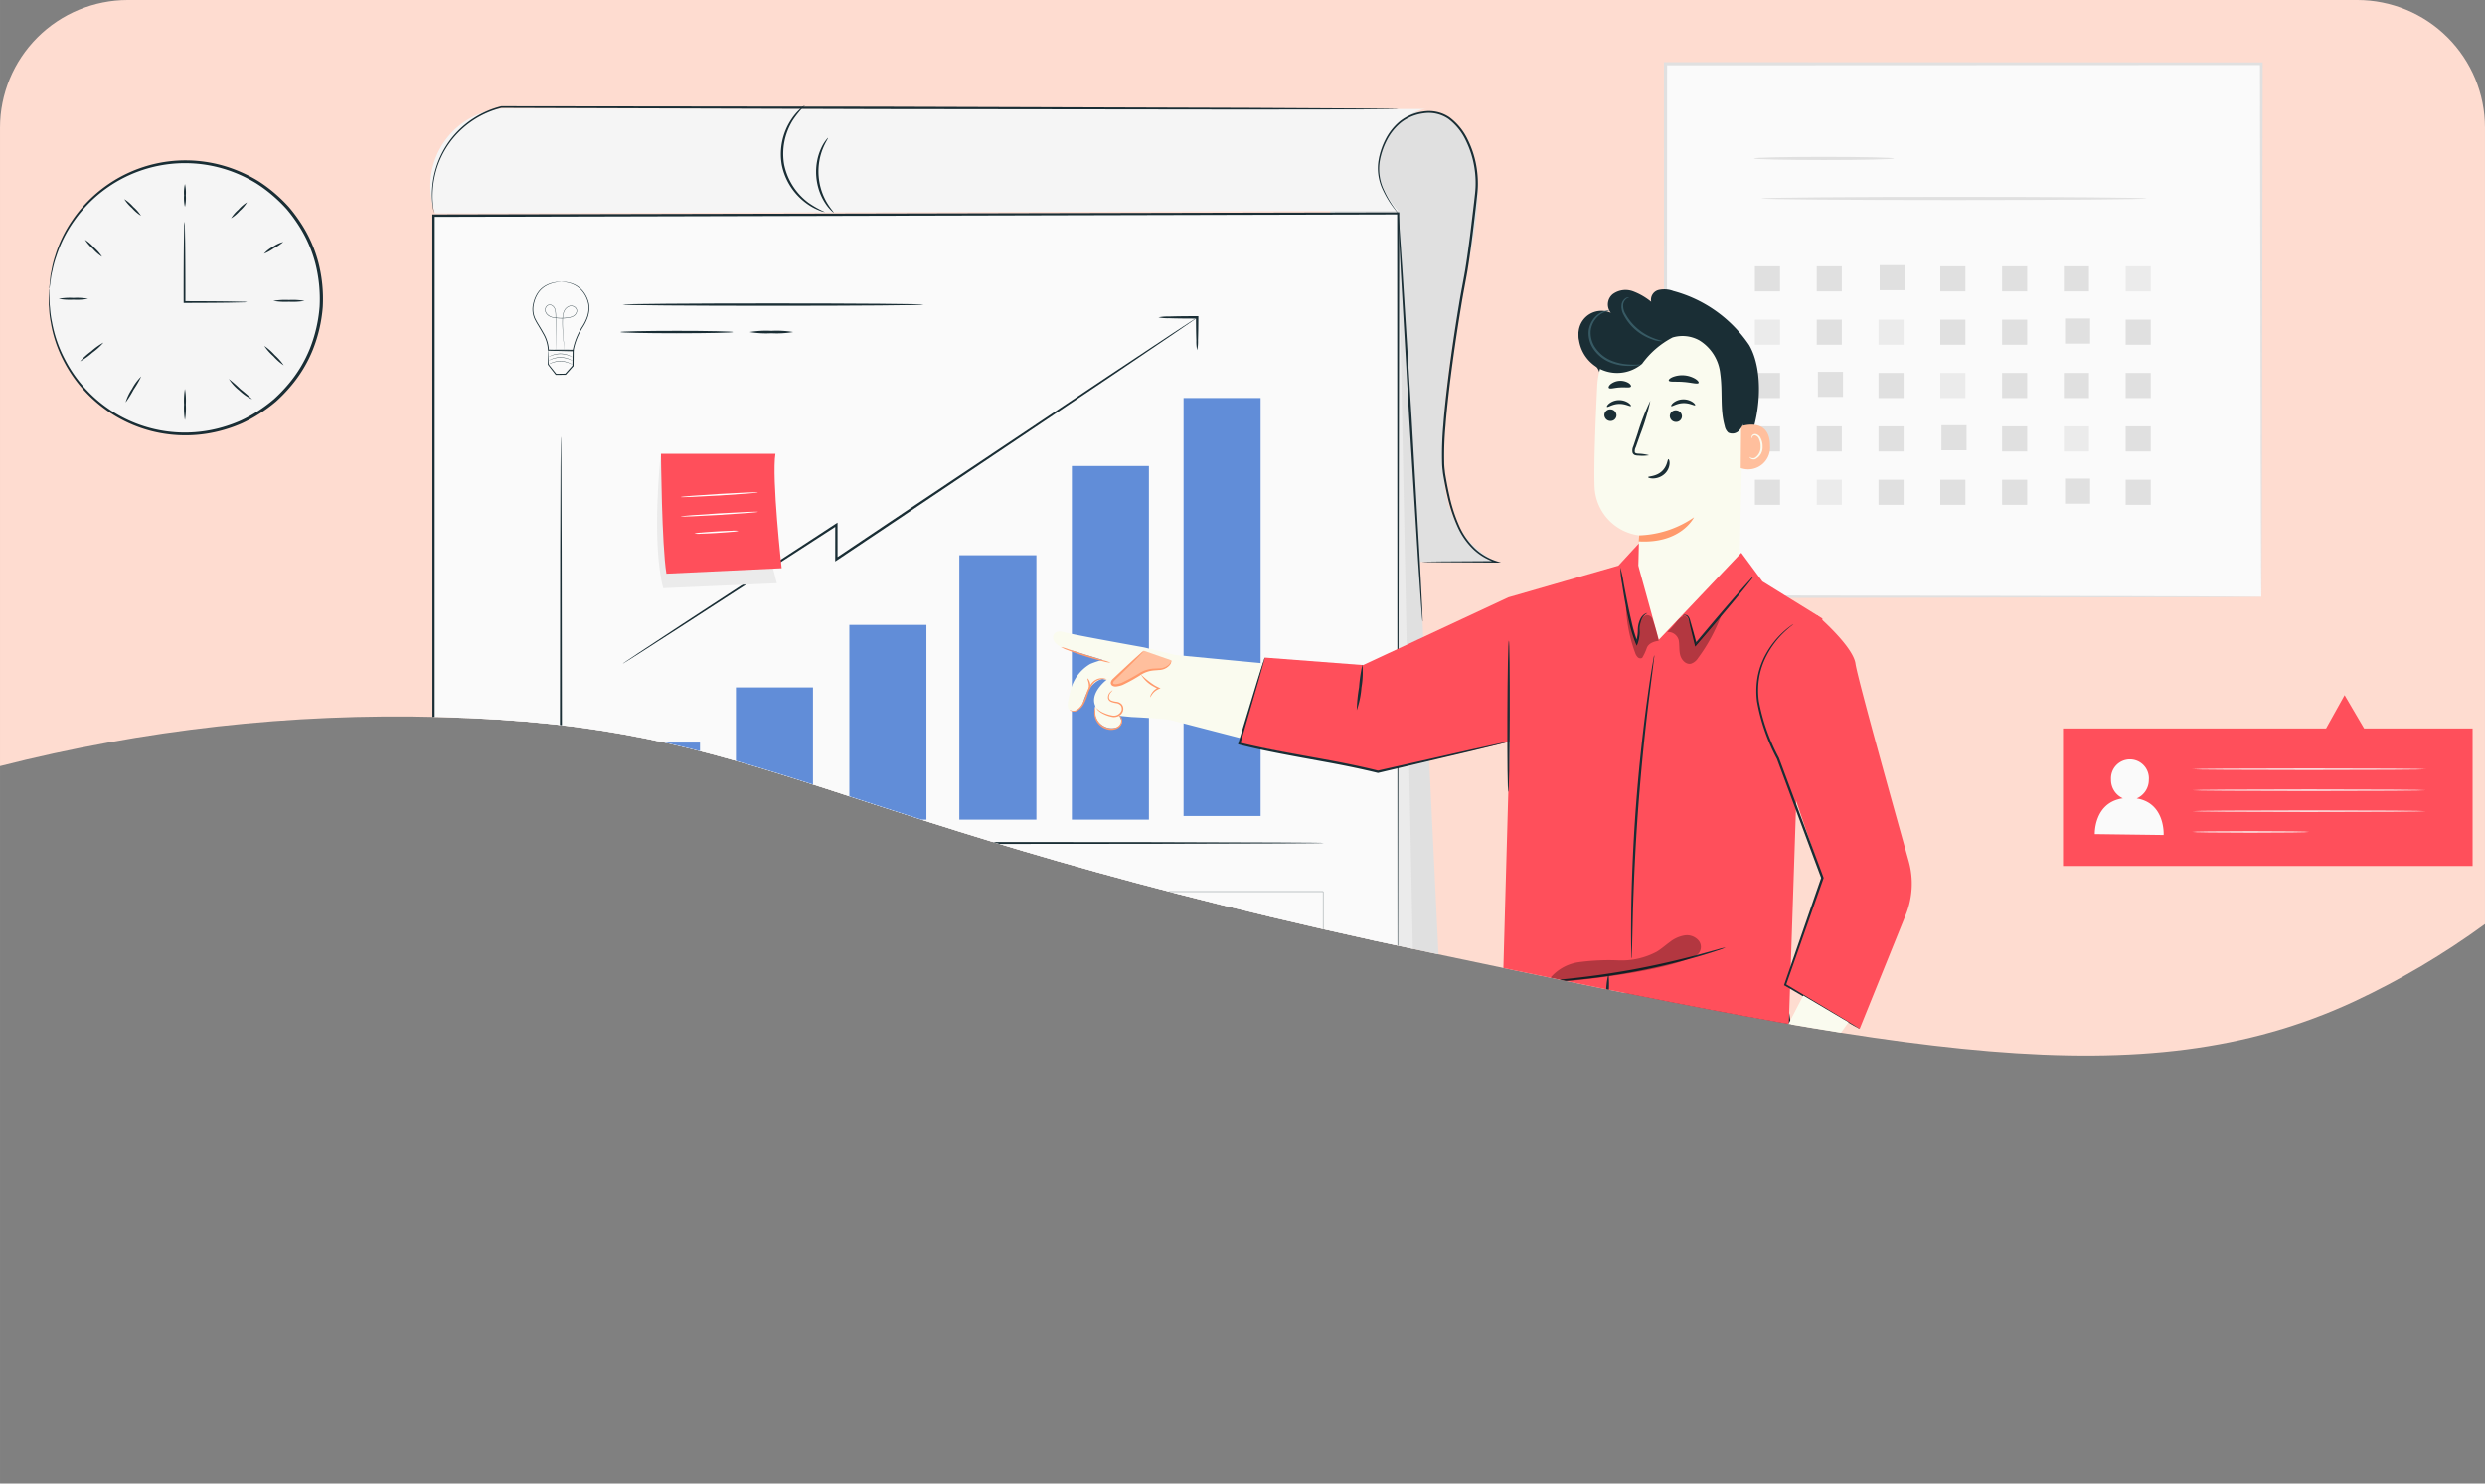 <svg xmlns="http://www.w3.org/2000/svg" xmlns:xlink="http://www.w3.org/1999/xlink" width="67.67mm" height="40.4mm" viewBox="0 0 191.82 114.52">
  <rect x="0" y="0" width="191.82" height="114.52" fill="#808080" stroke="none"/>
  <defs>
    <style>
      .cls-1 {
        fill: none;
      }

      .cls-2 {
        clip-path: url(#clip-path);
      }

      .cls-3 {
        fill: #fedcd0;
      }

      .cls-4 {
        fill: #f5f5f5;
      }

      .cls-5 {
        fill: #1a2e35;
      }

      .cls-6 {
        fill: #fafafa;
      }

      .cls-7 {
        fill: #e0e0e0;
      }

      .cls-8 {
        fill: #ebebeb;
      }

      .cls-9 {
        fill: #618dd8;
      }

      .cls-10 {
        fill: #ff4f5b;
      }

      .cls-11 {
        fill: #fff;
      }

      .cls-12 {
        fill: #fafbef;
      }

      .cls-13 {
        fill: #ff9a6c;
      }

      .cls-14 {
        fill: #ffbf9d;
      }

      .cls-15 {
        fill: #375a64;
      }

      .cls-16 {
        opacity: 0.3;
      }

      .cls-17 {
        clip-path: url(#clip-path-2);
      }
    </style>
    <clipPath id="clip-path">
      <path class="cls-1" d="M191.82,9.86V71.33a60.496,60.496,0,0,1-10.15,6c-16.32,7.56-34.85,3.88-71.25-3.79C62.13,63.36,59.58,55.96,33.88,55.35A124.037,124.037,0,0,0-0,59.14V9.86A9.867,9.867,0,0,1,9.86,0h172.1A9.861,9.861,0,0,1,191.82,9.86Z"/>
    </clipPath>
    <clipPath id="clip-path-2">
      <path class="cls-1" d="M124.24,198.188c-43.51,34.26-102.15,7.29-111.41,3.03-3.85-1.77-8.29-3.81-12.83-6.2V140.218a9.861,9.861,0,0,1,9.86-9.86H158.87C160.35,155.598,143.37,183.118,124.24,198.188Z"/>
    </clipPath>
  </defs>
  <title>cards</title>
  <g id="Layer_1" data-name="Layer 1">
    <g class="cls-2">
      <ellipse class="cls-3" cx="82.699" cy="23.337" rx="170.967" ry="71.425"/>
      <g>
        <circle class="cls-4" cx="14.301" cy="22.989" r="10.515" transform="translate(-5.965 5.037) rotate(-16.58)"/>
        <path class="cls-5" d="M3.808,22.3a.883.883,0,0,1,.01.171c.001.125.003.29.005.5l0.0.368c.006.135.026.282.04.442a7.685,7.685,0,0,0,.152,1.094A10.044,10.044,0,0,0,5.001,27.725a10.418,10.418,0,0,0,12.195,5.245,10.86,10.86,0,0,0,1.392-.507,10.841,10.841,0,0,0,1.325-.735,11.726,11.726,0,0,0,1.242-.924A11.787,11.787,0,0,0,22.251,29.668a10.068,10.068,0,0,0,1.67-2.76,11.114,11.114,0,0,0,.75-3.237,11.118,11.118,0,0,0-.319-3.308,10.07,10.07,0,0,0-1.294-2.956,11.776,11.776,0,0,0-.937-1.27,11.712,11.712,0,0,0-1.111-1.078A10.841,10.841,0,0,0,19.791,14.158a10.835,10.835,0,0,0-1.314-.685A10.446,10.446,0,0,0,5.7,17.079,10.045,10.045,0,0,0,4.35,19.775a7.681,7.681,0,0,0-.294,1.065c-.035.156-.074.3-.098.433l-.048.364-.07.495a.883.883,0,0,1-.032.168.868.868,0,0,1,.007-.17c.011-.125.027-.29.046-.499l.037-.368c.02-.134.055-.279.087-.438a7.442,7.442,0,0,1,.274-1.079,9.953,9.953,0,0,1,1.327-2.745,10.59,10.59,0,0,1,7.443-4.547,10.635,10.635,0,0,1,5.54.811,11.054,11.054,0,0,1,1.345.696,11.041,11.041,0,0,1,1.248.919,11.909,11.909,0,0,1,1.138,1.101,11.977,11.977,0,0,1,.961,1.297,10.29,10.29,0,0,1,1.328,3.024,11.337,11.337,0,0,1,.328,3.386,11.328,11.328,0,0,1-.769,3.313,10.289,10.289,0,0,1-1.712,2.823,11.994,11.994,0,0,1-1.122,1.16,11.92,11.92,0,0,1-1.272.942,11.049,11.049,0,0,1-1.357.748,11.051,11.051,0,0,1-1.425.514,10.634,10.634,0,0,1-5.597.08A10.59,10.59,0,0,1,4.878,27.787a9.952,9.952,0,0,1-.957-2.895,7.442,7.442,0,0,1-.131-1.106c-.01-.161-.026-.309-.029-.445l.012-.37.02-.501A.868.868,0,0,1,3.808,22.3Z"/>
      </g>
      <path class="cls-5" d="M19.075,23.313a2.104,2.104,0,0,1-.372.025l-1.022.021c-.867.012-2.076.02-3.439.022l-.067 0,0-.068-.001-.682c0-1.523.008-2.902.02-3.9.009-.481.016-.879.022-1.182a2.65,2.65,0,0,1,.027-.433,2.659,2.659,0,0,1,.027.433c.006.302.013.701.022,1.182.012.998.02,2.377.02,3.9l-.001.682-.067-.067c1.364.002,2.572.01,3.439.022l1.022.021A2.1,2.1,0,0,1,19.075,23.313Z"/>
      <path class="cls-5" d="M14.275,14.201a2.925,2.925,0,0,1,.068.883,2.925,2.925,0,0,1-.068.883,2.925,2.925,0,0,1-.068-.883A2.926,2.926,0,0,1,14.275,14.201Z"/>
      <path class="cls-5" d="M19.066,15.62a2.842,2.842,0,0,1-.567.664,2.842,2.842,0,0,1-.664.568,2.846,2.846,0,0,1,.568-.664A2.848,2.848,0,0,1,19.066,15.62Z"/>
      <path class="cls-5" d="M21.867,18.68a3.665,3.665,0,0,1-.725.484,3.665,3.665,0,0,1-.763.421,2.333,2.333,0,0,1,.692-.537A2.333,2.333,0,0,1,21.867,18.68Z"/>
      <path class="cls-5" d="M23.509,23.221a5.39,5.39,0,0,1-1.204.068,5.39,5.39,0,0,1-1.205-.068,5.396,5.396,0,0,1,1.205-.068A5.396,5.396,0,0,1,23.509,23.221Z"/>
      <path class="cls-5" d="M6.807,23.061a4.814,4.814,0,0,1-1.138.068,4.813,4.813,0,0,1-1.138-.068,4.814,4.814,0,0,1,1.138-.068A4.815,4.815,0,0,1,6.807,23.061Z"/>
      <path class="cls-5" d="M7.988,26.442a4.973,4.973,0,0,1-.86.78,4.97,4.97,0,0,1-.945.674,5.018,5.018,0,0,1,.86-.78A5.013,5.013,0,0,1,7.988,26.442Z"/>
      <path class="cls-5" d="M10.902,29.057a7.729,7.729,0,0,1-.585,1.014,7.739,7.739,0,0,1-.621.993,3.817,3.817,0,0,1,.504-1.063A3.818,3.818,0,0,1,10.902,29.057Z"/>
      <path class="cls-5" d="M14.275,32.429a5.39,5.39,0,0,1-.068-1.204,5.39,5.39,0,0,1,.068-1.205,5.389,5.389,0,0,1,.068,1.205A5.389,5.389,0,0,1,14.275,32.429Z"/>
      <path class="cls-5" d="M19.467,30.824a3.53,3.53,0,0,1-.993-.68,3.531,3.531,0,0,1-.81-.891,11.069,11.069,0,0,1,.899.788A11.076,11.076,0,0,1,19.467,30.824Z"/>
      <path class="cls-5" d="M21.903,28.2a4.19,4.19,0,0,1-.798-.701,4.182,4.182,0,0,1-.701-.798,4.193,4.193,0,0,1,.798.701A4.185,4.185,0,0,1,21.903,28.2Z"/>
      <path class="cls-5" d="M7.877,19.822a3.216,3.216,0,0,1-.704-.608,3.217,3.217,0,0,1-.608-.704,3.224,3.224,0,0,1,.704.608A3.223,3.223,0,0,1,7.877,19.822Z"/>
      <path class="cls-5" d="M10.885,16.654a3.089,3.089,0,0,1-.692-.593,3.087,3.087,0,0,1-.596-.689,3.094,3.094,0,0,1,.692.593A3.096,3.096,0,0,1,10.885,16.654Z"/>
      <g>
        <g>
          <rect class="cls-6" x="128.565" y="4.918" width="45.991" height="41.146"/>
          <path class="cls-7" d="M174.556,46.065s-.008-.264-.012-.764c-.003-.505-.007-1.243-.012-2.205-.006-1.932-.015-4.756-.027-8.352-.013-7.189-.031-17.462-.054-29.826l.104.104c-13.245.005-29.052.012-45.987.019h-.004l.123-.123c-.005,14.97-.01,29.056-.015,41.146l-.108-.108c13.72.023,25.203.041,33.264.055,4.033.012,7.208.022,9.382.028,1.083.006,1.915.01,2.484.013.278.003.491.005.64.006.144.002.221.006.221.006s-.068.004-.209.006l-.629.006c-.564.003-1.389.007-2.463.013-2.168.007-5.335.016-9.358.029-8.078.013-19.585.032-33.334.055l-.108 0v-.108c-.004-12.09-.009-26.177-.015-41.146v-.123h.127c16.935.007,32.742.013,45.987.019H174.66l-0.0.104c-.022,12.391-.041,22.687-.054,29.892-.012,3.587-.021,6.402-.027,8.329-.005.953-.009,1.684-.012,2.185C174.563,45.816,174.556,46.065,174.556,46.065Z"/>
        </g>
        <path class="cls-7" d="M146.199,12.229c0,.068-2.421.123-5.406.123-2.987,0-5.407-.055-5.407-.123s2.42-.123,5.407-.123C143.778,12.106,146.199,12.162,146.199,12.229Z"/>
        <path class="cls-7" d="M165.686,15.319c0,.068-6.65.123-14.852.123-8.205,0-14.854-.055-14.854-.123s6.649-.123,14.854-.123C159.036,15.196,165.686,15.251,165.686,15.319Z"/>
        <rect class="cls-7" x="135.465" y="20.552" width="1.938" height="1.938"/>
        <rect class="cls-7" x="140.235" y="20.552" width="1.938" height="1.938"/>
        <rect class="cls-7" x="145.092" y="20.464" width="1.938" height="1.938"/>
        <rect class="cls-7" x="149.774" y="20.552" width="1.938" height="1.938"/>
        <rect class="cls-7" x="154.543" y="20.552" width="1.938" height="1.938"/>
        <rect class="cls-7" x="159.313" y="20.552" width="1.938" height="1.938"/>
        <rect class="cls-8" x="164.082" y="20.552" width="1.938" height="1.938"/>
        <rect class="cls-8" x="135.465" y="24.671" width="1.938" height="1.938"/>
        <rect class="cls-7" x="140.235" y="24.671" width="1.938" height="1.938"/>
        <rect class="cls-8" x="145.004" y="24.671" width="1.938" height="1.938"/>
        <rect class="cls-7" x="149.774" y="24.671" width="1.938" height="1.938"/>
        <rect class="cls-7" x="154.543" y="24.671" width="1.938" height="1.938"/>
        <rect class="cls-7" x="159.401" y="24.583" width="1.938" height="1.938"/>
        <rect class="cls-7" x="164.082" y="24.671" width="1.938" height="1.938"/>
        <rect class="cls-7" x="135.465" y="28.79" width="1.938" height="1.938"/>
        <rect class="cls-7" x="140.323" y="28.702" width="1.938" height="1.938"/>
        <rect class="cls-7" x="145.004" y="28.79" width="1.938" height="1.938"/>
        <rect class="cls-8" x="149.774" y="28.79" width="1.938" height="1.938"/>
        <rect class="cls-7" x="154.543" y="28.79" width="1.938" height="1.938"/>
        <rect class="cls-7" x="159.313" y="28.79" width="1.938" height="1.938"/>
        <rect class="cls-7" x="164.082" y="28.79" width="1.938" height="1.938"/>
        <rect class="cls-7" x="135.465" y="32.91" width="1.938" height="1.938"/>
        <rect class="cls-7" x="140.235" y="32.91" width="1.938" height="1.938"/>
        <rect class="cls-7" x="145.004" y="32.91" width="1.938" height="1.938"/>
        <rect class="cls-7" x="149.862" y="32.822" width="1.938" height="1.938"/>
        <rect class="cls-7" x="154.543" y="32.91" width="1.938" height="1.938"/>
        <rect class="cls-8" x="159.313" y="32.91" width="1.938" height="1.938"/>
        <rect class="cls-7" x="164.082" y="32.91" width="1.938" height="1.938"/>
        <rect class="cls-7" x="135.465" y="37.029" width="1.938" height="1.938"/>
        <rect class="cls-8" x="140.235" y="37.029" width="1.938" height="1.938"/>
        <rect class="cls-7" x="145.004" y="37.029" width="1.938" height="1.938"/>
        <rect class="cls-7" x="149.774" y="37.029" width="1.938" height="1.938"/>
        <rect class="cls-7" x="154.543" y="37.029" width="1.938" height="1.938"/>
        <rect class="cls-7" x="159.401" y="36.941" width="1.938" height="1.938"/>
        <rect class="cls-7" x="164.082" y="37.029" width="1.938" height="1.938"/>
      </g>
      <g>
        <g>
          <path class="cls-7" d="M110.388,8.641s5.446.076,3.115,10.857-2.03,12.819-2.03,17.085a7.437,7.437,0,0,0,4.027,6.787h-7.384L102.685,18.205v-9.564Z"/>
          <polygon class="cls-7" points="111.989 93.517 37.422 93.517 38.086 20.565 108.32 16.894 111.989 93.517"/>
          <polygon class="cls-8" points="109.429 91.634 34.862 91.634 35.527 18.681 107.929 17.268 109.429 91.634"/>
          <g>
            <polygon class="cls-6" points="107.883 89.6 33.467 89.6 33.467 16.647 107.929 16.473 107.883 89.6"/>
            <path class="cls-5" d="M107.883,89.6c-0-.681-.014-29.264-.035-73.127l.08.08-74.345.186-.117 0.0.092-.093c-.004,26.687-.009,51.712-.012,72.953l-.08-.08c44.589.048,73.728.08,74.416.08-.688.001-29.827.032-74.416.08l-.08 0v-.081c-.004-21.241-.008-46.266-.012-72.953v-.093l.093-0.0.117-0c27.246-.059,52.767-.114,74.345-.161l.08-0-0.0.08C107.934,60.335,107.885,88.919,107.883,89.6Z"/>
          </g>
          <path class="cls-4" d="M107.929,16.276c-3.844-4.476.617-7.79,2.12-7.859L39.191,8.377a5.968,5.968,0,0,0-5.885,6.987,8.209,8.209,0,0,0,.287,1.109"/>
          <path class="cls-5" d="M109.808,43.369a.452.452,0,0,1,.097-.008l.286-.008,1.113-.015c.983-.006,2.404-.015,4.197-.026l-.017.11a4.497,4.497,0,0,1-1.712-.98,5.58,5.58,0,0,1-1.278-1.821,12.188,12.188,0,0,1-.764-2.33c-.097-.415-.182-.841-.261-1.276-.038-.218-.083-.435-.103-.664a5.406,5.406,0,0,1-.051-.685,25.294,25.294,0,0,1,.095-2.835c.071-.97.179-1.963.297-2.977.243-2.028.548-4.138.907-6.302.147-.925.335-1.837.487-2.732.146-.899.266-1.789.379-2.665q.158-1.315.31-2.581c.045-.423.104-.839.113-1.248a7.522,7.522,0,0,0-.068-1.215,7.288,7.288,0,0,0-.672-2.236A4.459,4.459,0,0,0,111.805,9.18a2.675,2.675,0,0,0-1.937-.433,3.556,3.556,0,0,0-1.725.716,4.252,4.252,0,0,0-1.077,1.333,5.737,5.737,0,0,0-.523,1.451,3.79,3.79,0,0,0,.283,2.413,8.022,8.022,0,0,0,.784,1.363l.239.334a.786.786,0,0,1,.078.117.787.787,0,0,1-.093-.105c-.06-.071-.145-.179-.255-.324a7.475,7.475,0,0,1-.82-1.355,3.846,3.846,0,0,1-.319-2.463,5.808,5.808,0,0,1,.52-1.484,4.36,4.36,0,0,1,1.099-1.38,3.685,3.685,0,0,1,1.787-.756,2.821,2.821,0,0,1,2.044.448,4.604,4.604,0,0,1,1.419,1.751,7.435,7.435,0,0,1,.695,2.285,7.683,7.683,0,0,1,.073,1.243c-.009.423-.067.841-.111,1.263q-.141,1.268-.306,2.584c-.112.877-.231,1.769-.377,2.672-.154.905-.339,1.806-.487,2.732-.359,2.161-.665,4.269-.911,6.293-.119,1.012-.229,2.003-.302,2.969a25.359,25.359,0,0,0-.103,2.815,5.271,5.271,0,0,0,.048.67c.017.22.061.439.099.656.077.434.161.858.255,1.27a12.12,12.12,0,0,0,.742,2.305,5.465,5.465,0,0,0,1.236,1.786,4.393,4.393,0,0,0,1.658.967l.348.113-.365-.002c-1.793-.011-3.213-.02-4.197-.026l-1.113-.015-.286-.008A.458.458,0,0,1,109.808,43.369Z"/>
          <path class="cls-5" d="M63.912,10.647c.029.02-.183.304-.394.821a4.662,4.662,0,0,0-.267.939,4.825,4.825,0,0,0,.181,2.361,4.664,4.664,0,0,0,.408.887c.287.479.54.727.515.751-.009.009-.077-.047-.193-.157a3.034,3.034,0,0,1-.432-.524,4.167,4.167,0,0,1-.458-.901,4.576,4.576,0,0,1-.188-2.448,4.165,4.165,0,0,1,.315-.96,3.032,3.032,0,0,1,.347-.584C63.844,10.705,63.902,10.64,63.912,10.647Z"/>
          <path class="cls-5" d="M62.143,8.125a7.605,7.605,0,0,0-.941,1.15,4.903,4.903,0,0,0-.673,3.416,4.903,4.903,0,0,0,1.859,2.945,7.611,7.611,0,0,0,1.292.733A1.397,1.397,0,0,1,63.289,16.261a4.26,4.26,0,0,1-.978-.52,4.849,4.849,0,0,1-1.964-3.017,4.849,4.849,0,0,1,.745-3.521,4.258,4.258,0,0,1,.725-.838A1.396,1.396,0,0,1,62.143,8.125Z"/>
          <path class="cls-5" d="M102.193,65.072s-.079.006-.233.01l-.684.009c-.608.004-1.493.01-2.63.017l-9.673.029-31.913.027c-4.832-.002-9.487-.003-13.763-.004l-.088,0,0-.088c.013-9.118.025-16.959.033-22.528.011-2.777.02-4.987.026-6.509.006-.753.011-1.336.014-1.737l.007-.448c.003-.101.008-.152.008-.152s.005.051.008.152l.008.448.014,1.737c.006,1.523.015,3.732.026,6.509.008,5.569.02,13.411.033,22.528l-.088-.088,13.763-.004c12.459.011,23.74.02,31.913.027l9.673.029c1.137.008,2.022.013,2.63.017l.684.009C102.114,65.066,102.193,65.072,102.193,65.072Z"/>
          <rect class="cls-9" x="48.084" y="57.321" width="5.949" height="5.949"/>
          <rect class="cls-9" x="56.806" y="53.068" width="5.949" height="10.202"/>
          <rect class="cls-9" x="65.563" y="48.237" width="5.949" height="15.034"/>
          <rect class="cls-9" x="74.052" y="42.859" width="5.949" height="20.412"/>
          <rect class="cls-9" x="82.738" y="35.972" width="5.949" height="27.298"/>
          <rect class="cls-9" x="91.36" y="30.721" width="5.949" height="32.267"/>
          <path class="cls-5" d="M48.084,51.221a.449.449,0,0,1,.076-.059l.232-.16.906-.607c.803-.529,1.96-1.292,3.409-2.248,2.928-1.913,7.038-4.6,11.806-7.716L64.65,40.344l0.0.164c.001.842.001,1.744.002,2.663l-.141-.075c1.503-1.008,3.059-2.051,4.652-3.12l16.417-10.969c2.099-1.392,3.801-2.52,4.987-3.306.585-.383,1.041-.682,1.361-.891l.357-.228a.836.836,0,0,1,.125-.072.828.828,0,0,1-.114.088l-.346.243-1.342.92-4.954,3.355L69.267,40.129c-1.594,1.068-3.151,2.11-4.654,3.117l-.142.095 0-.17c.001-.918.002-1.82.002-2.663l.137.074c-4.782,3.094-8.905,5.761-11.842,7.66-1.462.937-2.628,1.685-3.437,2.204l-.922.582-.24.147A.453.453,0,0,1,48.084,51.221Z"/>
          <path class="cls-5" d="M92.41,27.027a3.062,3.062,0,0,1-.063-.734c-.017-.455-.027-1.088-.029-1.798l.092.092-.227 0c-.762,0-1.452-.01-1.951-.027a3.528,3.528,0,0,1-.808-.066,3.527,3.527,0,0,1,.808-.066c.499-.017,1.189-.027,1.951-.027l.227 0.0.093 0-0.0.092c-.002.71-.013,1.343-.029,1.798A3.061,3.061,0,0,1,92.41,27.027Z"/>
          <g>
            <path class="cls-5" d="M60.972,69.87c0,.051-1.839.093-4.107.093-2.269,0-4.107-.042-4.107-.093s1.838-.093,4.107-.093C59.134,69.778,60.972,69.819,60.972,69.87Z"/>
            <path class="cls-5" d="M56.755,72.682a5.034,5.034,0,0,1,0-1.924,5.038,5.038,0,0,1,0,1.924Z"/>
            <path class="cls-5" d="M66.818,73.644c0,.051-4.937.093-11.025.093-6.091,0-11.026-.042-11.026-.093s4.936-.093,11.026-.093C61.881,73.552,66.818,73.593,66.818,73.644Z"/>
            <path class="cls-5" d="M44.915,76.382a9.612,9.612,0,0,1,0-2.664,9.613,9.613,0,0,1,0,2.664Z"/>
            <path class="cls-5" d="M52.759,76.086a7.137,7.137,0,0,1,0-2.294,7.142,7.142,0,0,1,0,2.294Z"/>
            <path class="cls-5" d="M60.824,76.234a8.575,8.575,0,0,1,0-2.516,8.582,8.582,0,0,1,0,2.516Z"/>
            <path class="cls-5" d="M66.966,76.234a9.087,9.087,0,0,1,0-2.59,9.088,9.088,0,0,1,0,2.59Z"/>
            <path class="cls-5" d="M47.653,77.122a19.209,19.209,0,0,1-2.664.093,19.207,19.207,0,0,1-2.664-.093,19.222,19.222,0,0,1,2.664-.093A19.223,19.223,0,0,1,47.653,77.122Z"/>
            <path class="cls-5" d="M54.461,77.122a11.243,11.243,0,0,1-2.035.093,11.242,11.242,0,0,1-2.035-.093,11.25,11.25,0,0,1,2.035-.093A11.251,11.251,0,0,1,54.461,77.122Z"/>
            <path class="cls-5" d="M63.118,77.344a12.928,12.928,0,0,1-2.183.093,12.927,12.927,0,0,1-2.183-.093,12.928,12.928,0,0,1,2.183-.093A12.929,12.929,0,0,1,63.118,77.344Z"/>
            <path class="cls-5" d="M70.148,76.974a14.721,14.721,0,0,1-2.331.093,14.721,14.721,0,0,1-2.331-.093,14.738,14.738,0,0,1,2.331-.093A14.738,14.738,0,0,1,70.148,76.974Z"/>
            <g>
              <path class="cls-5" d="M44.989,79.712a3.302,3.302,0,0,1,0-1.554,3.302,3.302,0,0,1,0,1.554Z"/>
              <path class="cls-5" d="M50.054,79.712c0,.051-2.154.093-4.81.093-2.657,0-4.81-.041-4.81-.093s2.153-.093,4.81-.093C47.9,79.62,50.054,79.661,50.054,79.712Z"/>
              <path class="cls-5" d="M50.054,81.932a6.689,6.689,0,0,1,0-2.22,6.692,6.692,0,0,1,0,2.22Z"/>
              <path class="cls-5" d="M40.434,82.08a7.604,7.604,0,0,1,0-2.368,7.605,7.605,0,0,1,0,2.368Z"/>
            </g>
            <g>
              <path class="cls-5" d="M61.021,79.712a3.301,3.301,0,0,1,0-1.554,3.302,3.302,0,0,1,0,1.554Z"/>
              <path class="cls-5" d="M72.715,79.712c0,.051-3.638.093-8.124.093-4.488,0-8.125-.041-8.125-.093s3.637-.093,8.125-.093C69.078,79.62,72.715,79.661,72.715,79.712Z"/>
              <path class="cls-5" d="M66.086,81.932a6.689,6.689,0,0,1,0-2.22,6.692,6.692,0,0,1,0,2.22Z"/>
              <path class="cls-5" d="M73.047,81.932a6.689,6.689,0,0,1,0-2.22,6.689,6.689,0,0,1,0,2.22Z"/>
              <path class="cls-5" d="M56.467,82.08a7.605,7.605,0,0,1,0-2.368,7.604,7.604,0,0,1,0,2.368Z"/>
            </g>
            <path class="cls-5" d="M42.33,83.445a9.767,9.767,0,0,1-1.896.093,9.767,9.767,0,0,1-1.896-.093,9.778,9.778,0,0,1,1.896-.093A9.778,9.778,0,0,1,42.33,83.445Z"/>
            <path class="cls-5" d="M51.75,83.173a11.399,11.399,0,0,1-2.049.093,11.399,11.399,0,0,1-2.049-.093,11.398,11.398,0,0,1,2.049-.093A11.398,11.398,0,0,1,51.75,83.173Z"/>
            <path class="cls-5" d="M58.559,83.173a8.858,8.858,0,0,1-1.804.093,8.857,8.857,0,0,1-1.804-.093,8.857,8.857,0,0,1,1.804-.093A8.857,8.857,0,0,1,58.559,83.173Z"/>
            <path class="cls-5" d="M67.735,83.173a10.408,10.408,0,0,1-1.957.093,10.408,10.408,0,0,1-1.957-.093,10.407,10.407,0,0,1,1.957-.093A10.407,10.407,0,0,1,67.735,83.173Z"/>
            <path class="cls-5" d="M75.074,82.928a10.726,10.726,0,0,1-1.988.093,10.726,10.726,0,0,1-1.988-.093,10.738,10.738,0,0,1,1.988-.093A10.739,10.739,0,0,1,75.074,82.928Z"/>
          </g>
          <g>
            <path class="cls-5" d="M102.14,84.372h-25.123v-15.556h25.123Zm-25.105-.018H102.122V68.834H77.035Z"/>
            <path class="cls-10" d="M96.07,80.059c-1.741-.66-3.743,1.165-5.45.421-.993-.433-1.443-1.556-1.93-2.524s-1.325-1.989-2.402-1.877c-1.087.113-1.966,1.372-3.015,1.068a2.023,2.023,0,0,1-1.158-1.593,3.612,3.612,0,0,0-.785-1.876c-.505-.469-1.556-.343-1.635.341v8.237H99.327A34.409,34.409,0,0,0,96.07,80.059Z"/>
            <path class="cls-7" d="M99.851,82.256c0,.018-4.759.032-10.627.032-5.871,0-10.628-.014-10.628-.032s4.758-.032,10.628-.032C95.092,82.224,99.851,82.238,99.851,82.256Z"/>
            <path class="cls-5" d="M99.851,78.658c0,.018-4.759.032-10.627.032-5.871,0-10.628-.014-10.628-.032s4.758-.032,10.628-.032C95.092,78.626,99.851,78.64,99.851,78.658Z"/>
            <path class="cls-5" d="M99.851,75.06c0,.018-4.759.032-10.627.032-5.871,0-10.628-.014-10.628-.032s4.758-.032,10.628-.032C95.092,75.028,99.851,75.043,99.851,75.06Z"/>
            <path class="cls-5" d="M99.851,71.641c0,.018-4.759.032-10.627.032-5.871,0-10.628-.014-10.628-.032S83.353,71.609,89.224,71.609C95.092,71.609,99.851,71.623,99.851,71.641Z"/>
          </g>
          <g>
            <path class="cls-5" d="M43.3,21.756a.136.136,0,0,1,.035-.002l.102 0a2.305,2.305,0,0,1,.391.035,2.149,2.149,0,0,1,.591.202,1.964,1.964,0,0,1,.631.542,2.267,2.267,0,0,1,.415.925,2.189,2.189,0,0,1-.146,1.159,3.442,3.442,0,0,1-.288.571,6.153,6.153,0,0,0-.325.575,5.043,5.043,0,0,0-.435,1.321l-.005.031-.03-.001-.93-.022-.976-.024-.035-.001 0-.035a2.789,2.789,0,0,0-.4-1.305c-.105-.197-.222-.383-.33-.571a5.499,5.499,0,0,1-.309-.553A1.819,1.819,0,0,1,41.154,23.45a2.446,2.446,0,0,1,.401-.924,1.818,1.818,0,0,1,.635-.527,2.302,2.302,0,0,1,.587-.2,2.455,2.455,0,0,1,.387-.047c.044-.001.078-.001.101 0a.117.117,0,0,1,.034.004.159.159,0,0,1-.034.003l-.1.006a2.842,2.842,0,0,0-.382.059,2.343,2.343,0,0,0-.576.208,1.793,1.793,0,0,0-.614.522,2.415,2.415,0,0,0-.384.907,1.765,1.765,0,0,0,.104,1.116,5.518,5.518,0,0,0,.309.546c.108.185.226.372.333.571a2.842,2.842,0,0,1,.411,1.339l-.034-.036.976.024.93.023-.036.03a5.074,5.074,0,0,1,.444-1.341,6.174,6.174,0,0,1,.33-.58,3.393,3.393,0,0,0,.285-.559,2.14,2.14,0,0,0,.149-1.127,2.232,2.232,0,0,0-.398-.906,1.941,1.941,0,0,0-.611-.537,2.18,2.18,0,0,0-.579-.21,2.641,2.641,0,0,0-.387-.047l-.101-.007A.137.137,0,0,1,43.3,21.756Z"/>
            <path class="cls-5" d="M43.572,27.006l-.005-.03-.011-.088-.038-.338c-.03-.294-.076-.72-.097-1.248-.005-.132-.008-.271-.008-.415.001-.144.001-.295.016-.45a1.259,1.259,0,0,1,.125-.467.714.714,0,0,1,.374-.345.481.481,0,0,1,.509.118.358.358,0,0,1,.099.262.459.459,0,0,1-.107.266.616.616,0,0,1-.234.174,1.2,1.2,0,0,1-.284.082,3.378,3.378,0,0,1-.597.045,3.468,3.468,0,0,1-.597-.053,1.128,1.128,0,0,1-.28-.093.732.732,0,0,1-.23-.178.549.549,0,0,1-.126-.257.426.426,0,0,1,.045-.277.38.38,0,0,1,.205-.184.34.34,0,0,1,.268.023.507.507,0,0,1,.193.178.694.694,0,0,1,.091.239,2.836,2.836,0,0,1,.028.482l.01.864c.005.527.01.955.013,1.251l.002.34-0.0.088-.001.03-.002-.03-.003-.088-.007-.34c-.005-.297-.013-.724-.022-1.251l-.014-.864a2.827,2.827,0,0,0-.029-.478A.669.669,0,0,0,42.769,23.744a.481.481,0,0,0-.183-.168.313.313,0,0,0-.246-.021.352.352,0,0,0-.189.171.398.398,0,0,0-.042.259.521.521,0,0,0,.12.244.85.85,0,0,0,.495.262,3.45,3.45,0,0,0,.591.052,3.358,3.358,0,0,0,.592-.045,1.172,1.172,0,0,0,.277-.079.586.586,0,0,0,.223-.165.431.431,0,0,0,.101-.249.33.33,0,0,0-.092-.242.454.454,0,0,0-.479-.112.689.689,0,0,0-.36.332,1.238,1.238,0,0,0-.124.457c-.015.154-.015.304-.017.448-.001.144.002.282.006.414.018.528.061.953.088,1.248l.032.339.008.088Z"/>
            <path class="cls-5" d="M42.331,27.005c.004.005.008.117.012.314q.004.341.009.817l-.007-.02c.18.226.384.481.604.756l-.032-.015.734-.012-.031.014L44.003,28.429l.192-.215-.011.028c.007-.43.014-.837.021-1.208l.038.04c-.534-.016-.997-.029-1.37-.04l-.396-.016a1.07,1.07,0,0,1-.147-.011.683.683,0,0,1,.131-.007l.387-.005,1.396.001.039,0-0.0.04c-.004.371-.008.778-.012,1.208l-0.0.016-.011.012-.192.216c-.131.147-.26.291-.384.43l-.013.014-.019 0-.735.006-.02 0-.012-.015c-.216-.279-.415-.537-.592-.766l-.007-.009 0-.011.026-.837A2.512,2.512,0,0,1,42.331,27.005Z"/>
            <path class="cls-5" d="M44.179,28.142A.431.431,0,0,1,44.111,28.11c-.043-.022-.107-.052-.187-.083a1.855,1.855,0,0,0-1.318-.013c-.081.03-.145.058-.189.079a.429.429,0,0,1-.069.031.332.332,0,0,1,.064-.041,1.542,1.542,0,0,1,.187-.088,1.761,1.761,0,0,1,1.333.013,1.538,1.538,0,0,1,.185.092A.333.333,0,0,1,44.179,28.142Z"/>
            <path class="cls-5" d="M44.191,27.849a.426.426,0,0,1-.068-.032c-.043-.022-.107-.052-.187-.083a1.854,1.854,0,0,0-1.318-.013c-.081.03-.145.058-.189.079a.422.422,0,0,1-.069.031.337.337,0,0,1,.064-.041,1.537,1.537,0,0,1,.187-.088,1.761,1.761,0,0,1,1.333.013,1.53,1.53,0,0,1,.185.092A.337.337,0,0,1,44.191,27.849Z"/>
            <path class="cls-5" d="M44.185,27.569a.424.424,0,0,1-.068-.032c-.043-.022-.107-.052-.187-.083a1.855,1.855,0,0,0-1.318-.013c-.081.03-.145.058-.189.079a.426.426,0,0,1-.069.031.331.331,0,0,1,.064-.041,1.53,1.53,0,0,1,.187-.088,1.761,1.761,0,0,1,1.333.013,1.53,1.53,0,0,1,.185.092A.338.338,0,0,1,44.185,27.569Z"/>
          </g>
          <g>
            <path class="cls-8" d="M50.986,35.238s-.719,6.569.205,10.166l8.777-.384s-1.881-6.48-.726-9.351Z"/>
            <g>
              <path class="cls-10" d="M51.021,35.027s.06,7.092.421,9.256l8.895-.421s-.781-6.972-.481-8.835Z"/>
              <path class="cls-11" d="M58.515,38.006c.002.033-1.333.14-2.981.239-1.649.099-2.986.153-2.988.12s1.333-.14,2.981-.239C57.175,38.027,58.513,37.973,58.515,38.006Z"/>
              <path class="cls-11" d="M58.518,39.508c.002.033-1.333.14-2.981.239-1.649.099-2.986.153-2.988.12s1.333-.14,2.981-.239C57.178,39.529,58.516,39.475,58.518,39.508Z"/>
              <path class="cls-11" d="M57.006,40.983a2.106,2.106,0,0,1-.496.072c-.307.029-.732.061-1.201.09-.47.028-.895.047-1.204.055a2.101,2.101,0,0,1-.501-.012,2.105,2.105,0,0,1,.495-.072c.307-.029.732-.061,1.201-.09.469-.028.895-.047,1.203-.055A2.105,2.105,0,0,1,57.006,40.983Z"/>
            </g>
          </g>
          <path class="cls-5" d="M71.304,23.511c0,.051-5.203.093-11.62.093-6.419,0-11.621-.041-11.621-.093s5.202-.093,11.621-.093C66.101,23.418,71.304,23.46,71.304,23.511Z"/>
          <path class="cls-5" d="M56.597,25.629c0,.051-1.951.093-4.357.093-2.407,0-4.358-.042-4.358-.093s1.951-.093,4.358-.093C54.646,25.536,56.597,25.578,56.597,25.629Z"/>
          <path class="cls-5" d="M61.227,25.629a7.682,7.682,0,0,1-1.679.093A7.682,7.682,0,0,1,57.868,25.629a7.689,7.689,0,0,1,1.68-.093A7.689,7.689,0,0,1,61.227,25.629Z"/>
          <path class="cls-5" d="M109.808,47.971a.271.271,0,0,1-.014-.081l-.023-.238-.072-.917c-.056-.814-.134-1.962-.231-3.373-.178-2.864-.422-6.794-.692-11.134-.249-4.343-.473-8.274-.637-11.139-.072-1.413-.13-2.562-.172-3.377l-.037-.919-.005-.239a.041.041,0,1,1,.019-.001l.023.238.072.917c.056.814.134,1.962.231,3.373.178,2.864.422,6.794.692,11.135.248,4.342.473,8.272.637,11.137l.172,3.377.037.919.005.239A.274.274,0,0,1,109.808,47.971Z"/>
        </g>
        <path class="cls-5" d="M107.929,8.416s-.07.006-.206.009l-.606.008-2.329.012c-2.03.003-4.955.006-8.566.011-7.239-.009-17.228-.021-28.261-.035C56.364,8.384,45.923,8.35,38.704,8.327l.015-.002A7.041,7.041,0,0,0,34.999,10.644a6.868,6.868,0,0,0-1.446,2.984,7.16,7.16,0,0,0-.138,2.096c.022.239.044.422.065.543.019.122.024.185.024.185a4.914,4.914,0,0,1-.124-.724,7.024,7.024,0,0,1,1.543-5.147A7.129,7.129,0,0,1,38.689,8.203l.007-.002.008,0c7.219.008,17.66.021,29.257.034l28.261.089c3.611.02,6.536.037,8.566.048,1.006.01,1.789.017,2.329.023l.606.011C107.859,8.409,107.929,8.416,107.929,8.416Z"/>
      </g>
      <g>
        <g>
          <g>
            <path class="cls-5" d="M116.03,78.645c-.09-.003-1.173,71.633-1.173,71.633l8.656-.299,2.996-35.219.72-25.855,5.89,23.913,7.346,37.532,8.644-2.17L138.108,78.179l-10.358-2.004Z"/>
            <g>
              <path class="cls-5" d="M134.845,34.386c1.036-2.047,1.363-5.719.174-7.754a10.252,10.252,0,0,0-5.851-4.172,1.953,1.953,0,0,0-1.16-.074.779.779,0,0,0-.549.909,4.941,4.941,0,0,0-1.411-.815,1.673,1.673,0,0,0-1.554.219,1.027,1.027,0,0,0-.149,1.447,1.766,1.766,0,0,0-2.402,2.176,5.612,5.612,0,0,0,1.153,1.811,1.584,1.584,0,0,1,.363,1.585"/>
              <g>
                <g>
                  <g>
                    <path class="cls-12" d="M126.311,51.233c.063-.981.222-9.864.22-9.904a3.94,3.94,0,0,1-3.44-3.688c-.069-1.584.055-4.858.201-7.819a6.115,6.115,0,0,1,5.919-5.809l.316-.01c3.419.093,5.251,3.049,5.063,6.465l-.468,19.006"/>
                    <path class="cls-13" d="M126.531,41.329a7.929,7.929,0,0,0,4.232-1.396s-.985,2.052-4.268,1.859Z"/>
                  </g>
                  <g>
                    <g>
                      <g>
                        <path class="cls-5" d="M123.843,32.038a.469.469,0,0,0,.466.459.448.448,0,0,0,.47-.438.469.469,0,0,0-.466-.459A.449.449,0,0,0,123.843,32.038Z"/>
                        <path class="cls-5" d="M124.048,31.407c.06.059.407-.214.911-.229.503-.022.881.226.934.163.026-.028-.037-.137-.201-.249a1.285,1.285,0,0,0-.75-.206,1.235,1.235,0,0,0-.723.258C124.067,31.268,124.018,31.38,124.048,31.407Z"/>
                      </g>
                      <g>
                        <path class="cls-5" d="M128.896,32.111a.469.469,0,0,0,.466.459.448.448,0,0,0,.47-.437.469.469,0,0,0-.466-.459A.449.449,0,0,0,128.896,32.111Z"/>
                        <path class="cls-5" d="M129.006,31.347c.06.059.407-.214.911-.229.503-.022.881.226.934.163.026-.028-.036-.137-.202-.249a1.286,1.286,0,0,0-.75-.206,1.237,1.237,0,0,0-.723.258C129.026,31.208,128.977,31.32,129.006,31.347Z"/>
                      </g>
                      <path class="cls-5" d="M127.293,35.142a3.331,3.331,0,0,0-.823-.122c-.129-.009-.252-.031-.276-.118a.656.656,0,0,1,.074-.384q.167-.473.35-.992a16.86,16.86,0,0,0,.775-2.591,16.872,16.872,0,0,0-.982,2.522q-.175.522-.334.997a.746.746,0,0,0-.051.507.323.323,0,0,0,.218.182.876.876,0,0,0,.22.024A3.284,3.284,0,0,0,127.293,35.142Z"/>
                      <path class="cls-5" d="M128.787,35.445c-.082-.002-.066.545-.522.948-.455.404-1.041.361-1.043.438-.007.035.133.102.38.101a1.363,1.363,0,0,0,.871-.334,1.187,1.187,0,0,0,.403-.794C128.89,35.574,128.825,35.441,128.787,35.445Z"/>
                    </g>
                    <path class="cls-5" d="M128.815,29.375c.054.136.555.055,1.149.108.595.041,1.077.199,1.152.074.033-.06-.054-.186-.251-.313a2.006,2.006,0,0,0-1.753-.138C128.897,29.199,128.791,29.311,128.815,29.375Z"/>
                    <path class="cls-5" d="M124.188,29.942c.092.112.436-.018.853-.036.417-.033.774.053.851-.069.034-.059-.025-.172-.183-.276a1.237,1.237,0,0,0-1.374.085C124.192,29.768,124.147,29.887,124.188,29.942Z"/>
                  </g>
                </g>
                <g>
                  <path class="cls-14" d="M134.398,32.905c.055-.026,2.233-.737,2.231,1.508a1.688,1.688,0,0,1-2.259,1.716C134.367,36.065,134.398,32.905,134.398,32.905Z"/>
                  <path class="cls-12" d="M135.057,35.279c.01-.007.039.027.105.058a.391.391,0,0,0,.292.006.968.968,0,0,0,.449-.868,1.292,1.292,0,0,0-.109-.56A.452.452,0,0,0,135.5,33.615a.199.199,0,0,0-.231.107c-.03.063-.016.108-.028.111-.006.006-.048-.038-.03-.13a.25.25,0,0,1,.088-.141.295.295,0,0,1,.216-.057.55.55,0,0,1,.408.348,1.328,1.328,0,0,1,.135.626,1.015,1.015,0,0,1-.571.969.419.419,0,0,1-.358-.06C135.061,35.334,135.049,35.283,135.057,35.279Z"/>
                </g>
                <path class="cls-5" d="M121.861,25.581a2.977,2.977,0,0,0,4.896,2.499,6.734,6.734,0,0,1,2.353-2.032,2.666,2.666,0,0,1,2.046.215l.019.01a3.42,3.42,0,0,1,1.614,2.584c.2,1.439-.031,2.708.343,4.03a.892.892,0,0,0,.277.509.713.713,0,0,0,.888-.225,2.771,2.771,0,0,0,.563-1.481,9.233,9.233,0,0,0-.135-3.637,6.285,6.285,0,0,0-1.825-3.117,5.954,5.954,0,0,0-4.223-1.448,7.312,7.312,0,0,0-4.191,1.647,4.284,4.284,0,0,0-1.328,1.63"/>
              </g>
              <path class="cls-15" d="M124.238,23.98a.661.661,0,0,0-.31.013,1.541,1.541,0,0,0-.742.413,1.906,1.906,0,0,0-.557,1.131,2.154,2.154,0,0,0,.429,1.479,2.823,2.823,0,0,0,1.215.947,3.823,3.823,0,0,0,1.225.272,4.73,4.73,0,0,0,.841-.026.94.94,0,0,0,.302-.062c-.002-.032-.439.032-1.133-.034a3.987,3.987,0,0,1-1.172-.297,2.749,2.749,0,0,1-1.137-.902,2.04,2.04,0,0,1-.411-1.362,1.834,1.834,0,0,1,.486-1.062,1.609,1.609,0,0,1,.672-.434A2.822,2.822,0,0,0,124.238,23.98Z"/>
              <path class="cls-15" d="M125.741,22.952c.001-.009-.082-.025-.214.038a.709.709,0,0,0-.35.479,1.307,1.307,0,0,0,.171.859,3.748,3.748,0,0,0,.615.859,3.884,3.884,0,0,0,1.606,1.018,1.848,1.848,0,0,0,.776.132c.005-.031-.293-.069-.735-.247a4.262,4.262,0,0,1-1.522-1.022,3.97,3.97,0,0,1-.599-.814,1.24,1.24,0,0,1-.192-.762.681.681,0,0,1,.265-.445C125.666,22.976,125.743,22.967,125.741,22.952Z"/>
            </g>
            <g>
              <path class="cls-12" d="M106.191,52.028l-15.439-1.465-2.444-.587s-5.583-.999-6.108-1.163c-.606-.19-.843.057-.898.285-.085.355.266.736.781.915.178.062,3.024.924,3.024.924a7.012,7.012,0,0,0-.938.311,3.245,3.245,0,0,0-1.556,2.168c-.283,1.022-.272,1.333.12,1.462a.525.525,0,0,0,.444-.079,1.038,1.038,0,0,0,.438-.596c.476-1.631,1.478-1.797,1.478-1.797l.32.077s-1.011.766-.958,1.643a.998.998,0,0,0,.096.373,1.329,1.329,0,0,0,1.549,1.689c.22-.047.454-.187.477-.41a.706.706,0,0,0-.085-.341,1.073,1.073,0,0,1-.062-.178l.926.09s2.091.09,2.996.232l14.553,3.767a3.727,3.727,0,0,0,4.558-2.738v0A3.727,3.727,0,0,0,106.191,52.028Z"/>
              <g>
                <path class="cls-14" d="M90.411,50.969a.774.774,0,0,1-.638.639c-.313.079-.644.048-.963.104-.952.167-1.662,1.066-2.62,1.187-.134.017-.304-.004-.349-.131-.042-.118.057-.235.147-.321q1.157-1.106,2.313-2.212"/>
                <path class="cls-13" d="M88.302,50.234a1.283,1.283,0,0,0-.275.214c-.169.146-.409.362-.702.631-.304.282-.649.603-1.025.953l-.295.277c-.087.095-.242.181-.263.402a.27.27,0,0,0,.174.248.554.554,0,0,0,.26.032,2.094,2.094,0,0,0,.459-.11,12.264,12.264,0,0,0,1.506-.84,2.41,2.41,0,0,1,.675-.254c.221-.042.44-.044.641-.066a1.127,1.127,0,0,0,.86-.412c.135-.2.098-.345.092-.34a.936.936,0,0,1-.149.297,1.091,1.091,0,0,1-.815.327c-.195.014-.415.007-.657.046a2.485,2.485,0,0,0-.726.254,14.265,14.265,0,0,1-1.49.817,1.967,1.967,0,0,1-.414.101c-.132.015-.248-.029-.239-.1-.002-.079.104-.181.204-.275q.148-.144.29-.282c.367-.361.703-.691.998-.982.282-.281.509-.511.662-.673A1.279,1.279,0,0,0,88.302,50.234Z"/>
              </g>
              <path class="cls-13" d="M85.44,52.449a1.32,1.32,0,0,0-.604.016,1.02,1.02,0,0,0-.512.382,2.611,2.611,0,0,0-.35.732,4.162,4.162,0,0,1-.32.78,1.342,1.342,0,0,1-.484.503.524.524,0,0,1-.47.029c-.102-.049-.142-.099-.139-.102.006-.01.056.026.155.059a.494.494,0,0,0,.412-.059A1.331,1.331,0,0,0,83.56,54.304a4.597,4.597,0,0,0,.302-.764,2.536,2.536,0,0,1,.375-.76,1.069,1.069,0,0,1,.575-.396.951.951,0,0,1,.47-.004C85.39,52.409,85.443,52.443,85.44,52.449Z"/>
              <path class="cls-13" d="M81.886,49.941a3.331,3.331,0,0,1,.567.168l1.354.438c.511.157.973.299,1.361.418a3.331,3.331,0,0,1,.561.188,2.647,2.647,0,0,1-.582-.107c-.356-.085-.842-.218-1.374-.386-.531-.168-1.007-.338-1.347-.472A2.654,2.654,0,0,1,81.886,49.941Z"/>
              <path class="cls-13" d="M85.88,53.289c.006.006-.04.055-.115.145a.549.549,0,0,0-.157.43.294.294,0,0,0,.19.22,1.564,1.564,0,0,0,.375.088.663.663,0,0,1,.423.206.564.564,0,0,1,.09.502.64.64,0,0,1-.331.384.802.802,0,0,1-.46.087,2.598,2.598,0,0,1-.723-.238,1.529,1.529,0,0,1-.422-.29c-.084-.09-.107-.157-.102-.159.009-.006.045.05.133.125a1.81,1.81,0,0,0,.426.248,2.788,2.788,0,0,0,.7.205.634.634,0,0,0,.665-.396.453.453,0,0,0-.067-.398.566.566,0,0,0-.353-.171,1.561,1.561,0,0,1-.397-.106.381.381,0,0,1-.23-.296.574.574,0,0,1,.206-.473C85.82,53.32,85.875,53.284,85.88,53.289Z"/>
              <path class="cls-13" d="M86.284,55.191c.001-.006.066-.002.155.066a.514.514,0,0,1,.189.42.686.686,0,0,1-.386.562,1.122,1.122,0,0,1-.833.044,1.358,1.358,0,0,1-.682-.479,1.298,1.298,0,0,1-.248-.633,1.227,1.227,0,0,1,.032-.455c.029-.104.059-.156.065-.154a2.138,2.138,0,0,0-.015.597,1.28,1.28,0,0,0,.252.579,1.294,1.294,0,0,0,.631.432,1.043,1.043,0,0,0,.75-.029.609.609,0,0,0,.351-.47.488.488,0,0,0-.136-.38C86.337,55.219,86.28,55.2,86.284,55.191Z"/>
              <path class="cls-13" d="M88.79,53.828a.483.483,0,0,1,.088-.27,1.115,1.115,0,0,1,.542-.479l-.002.104a3.319,3.319,0,0,1-.359-.181,2.539,2.539,0,0,1-1.002-.954,6.424,6.424,0,0,0,1.061.853c.118.069.235.128.345.179l.122.056-.124.048a1.168,1.168,0,0,0-.524.412C88.84,53.734,88.805,53.833,88.79,53.828Z"/>
              <path class="cls-13" d="M83.943,52.375c.022-.023.191.15.22.433.032.283-.097.487-.123.47-.032-.014.035-.212.006-.457C84.022,52.574,83.915,52.395,83.943,52.375Z"/>
            </g>
            <g>
              <path class="cls-10" d="M106.468,59.576l10.07-2.324s-.521,18.461-.519,18.636a2.209,2.209,0,0,0-.76,1.804l.724,1.594,22.081.296.596-17.93,2.015-13.903-4.632-2.866-1.63-2.212-6.369,6.718-1.584-5.733.045-1.706-1.574,1.709-8.492,2.449-11.22,5.231L97.632,50.76l-1.969,6.637Z"/>
              <path class="cls-5" d="M127.163,47.325a1.027,1.027,0,0,0-.456.508,2.05,2.05,0,0,0-.139.776,2.923,2.923,0,0,1-.15,1.056l-.076.184-.08-.184a10.081,10.081,0,0,1-.498-1.633c-.269-1.154-.44-2.21-.555-2.975a7.418,7.418,0,0,1-.134-1.247,9.61,9.61,0,0,1,.263,1.225c.147.758.339,1.809.606,2.955a11.205,11.205,0,0,0,.473,1.606l-.156.001a2.945,2.945,0,0,0,.164-.995,2.034,2.034,0,0,1,.187-.812.925.925,0,0,1,.364-.406C127.091,47.323,127.162,47.319,127.163,47.325Z"/>
              <path class="cls-5" d="M135.337,44.509a1.478,1.478,0,0,1-.215.309c-.148.191-.367.464-.64.799-.547.67-1.312,1.586-2.165,2.591l-1.359,1.586-.105.123-.039-.156c-.193-.773-.35-1.428-.455-1.887-.043-.23-.171-.362-.296-.364a.268.268,0,0,0-.171.049c-.009.003.025-.094.173-.102a.32.32,0,0,1,.234.096.692.692,0,0,1,.155.294c.134.455.313,1.101.521,1.872l-.144-.033c.407-.484.863-1.025,1.345-1.598.854-1.005,1.634-1.908,2.207-2.556.286-.324.52-.584.685-.761A1.482,1.482,0,0,1,135.337,44.509Z"/>
              <path class="cls-5" d="M125.945,73.997a1.159,1.159,0,0,1-.018-.239l-.015-.685c-.011-.595-.011-1.456.001-2.52.025-2.128.126-5.068.367-8.307.243-3.24.581-6.163.873-8.271.146-1.054.274-1.906.373-2.492l.117-.675a1.159,1.159,0,0,1,.053-.233,1.162,1.162,0,0,1-.016.239l-.083.68-.315,2.499c-.259,2.111-.575,5.032-.818,8.268-.241,3.235-.362,6.17-.421,8.296l-.06,2.518-.019.685A1.161,1.161,0,0,1,125.945,73.997Z"/>
              <path class="cls-5" d="M124.147,78.323a4.146,4.146,0,0,1-.165-1.584,5.715,5.715,0,0,1,.183-1.581,8.581,8.581,0,0,1,.002,1.585C124.14,77.613,124.198,78.315,124.147,78.323Z"/>
              <path class="cls-5" d="M133.194,73.141a3.797,3.797,0,0,1-.568.214c-.369.128-.909.298-1.58.493a52.082,52.082,0,0,1-10.739,1.908c-.697.048-1.262.075-1.653.081a3.796,3.796,0,0,1-.607-.005,3.806,3.806,0,0,1,.604-.067c.42-.036.975-.083,1.646-.14,1.389-.128,3.303-.353,5.398-.724,2.094-.373,3.969-.821,5.316-1.18.65-.178,1.187-.324,1.594-.436A3.814,3.814,0,0,1,133.194,73.141Z"/>
              <path class="cls-5" d="M116.428,61.145c-.051-0-.083-2.62-.072-5.851.011-3.232.062-5.851.113-5.851s.083,2.619.072,5.851C116.53,58.526,116.479,61.146,116.428,61.145Z"/>
            </g>
          </g>
          <path class="cls-10" d="M140.262,47.495s2.783,2.387,2.965,3.738c.141,1.045,2.878,10.856,4.11,15.248a6.406,6.406,0,0,1-.233,4.142l-3.555,8.797-5.753-3.403,2.876-8.251-2.382-7.001Z"/>
          <path class="cls-5" d="M143.55,79.42a.515.515,0,0,1-.108-.052l-.307-.169-1.163-.666c-1.015-.592-2.455-1.431-4.211-2.455l-.05-.029.019-.056c.805-2.326,1.783-5.153,2.857-8.257l.001.062c-.337-.905-.69-1.851-1.049-2.815-.842-2.269-1.645-4.435-2.378-6.408l.003.007a15.122,15.122,0,0,1-1.536-4.426,6.203,6.203,0,0,1,.059-1.988,5.855,5.855,0,0,1,.577-1.599,6.651,6.651,0,0,1,1.486-1.875,5.311,5.311,0,0,1,.5-.396,1.266,1.266,0,0,1,.185-.119,1.274,1.274,0,0,1-.167.142c-.113.089-.278.225-.479.415a6.871,6.871,0,0,0-1.43,1.883,5.813,5.813,0,0,0-.547,1.575,6.119,6.119,0,0,0-.04,1.945,15.174,15.174,0,0,0,1.548,4.37l.002.003.001.004c.736,1.972,1.544,4.137,2.39,6.404.359.965.71,1.911,1.047,2.816l.012.031-.011.031c-1.088,3.099-2.08,5.922-2.895,8.244l-.031-.085,4.179,2.508,1.144.699.296.187A.519.519,0,0,1,143.55,79.42Z"/>
          <g class="cls-16">
            <path d="M128.724,48.784a.855.855,0,0,1,.855.626c.071.384.018.786.118,1.163s.443.745.826.665a1.018,1.018,0,0,0,.546-.43,13.36,13.36,0,0,0,1.794-3.308c-.011.028-1.972,2.265-1.972,2.265a6.56,6.56,0,0,0-.443-1.648c-.066-.17-.141-.461-.307-.536-.268-.122-.622.269-.799.504a4.696,4.696,0,0,1-.618.664"/>
          </g>
          <g class="cls-16">
            <path d="M125.508,46.753a11.539,11.539,0,0,0,.718,3.662.822.822,0,0,0,.192.319.295.295,0,0,0,.346.05,4.129,4.129,0,0,0,.353-.758c.182-.509.921-.555.921-.555a13.313,13.313,0,0,0-.482-1.695.47.47,0,0,0-.459-.296.763.763,0,0,0-.506.58,8.21,8.21,0,0,1-.232,1.652c-.346-.972-.627-2.144-.856-2.993"/>
          </g>
          <g class="cls-16">
            <path d="M130.97,73.73a.777.777,0,0,0,.17-1.099,1.187,1.187,0,0,0-1.112-.423,2.511,2.511,0,0,0-1.127.508c-.337.244-.649.524-1.004.742a5.784,5.784,0,0,1-2.96.675,17.546,17.546,0,0,0-3.065.137,3.525,3.525,0,0,0-2.496,1.616S128.131,75.249,130.97,73.73Z"/>
          </g>
          <path class="cls-12" d="M136.694,86.592a7.24,7.24,0,0,1-2.294-2.364.091.091,0,0,0,.003-.077.128.128,0,0,0-.087-.053,12.312,12.312,0,0,1-.671-1.176c.715-.465,1.649-1.168.633-1.313a3.244,3.244,0,0,1-2.271-1.118c-.127-.333.289-.631.619-.419a4.601,4.601,0,0,0,1.203.415,3.007,3.007,0,0,0,1.019.065c.211-.023.957-.535,1.754-.909a.618.618,0,0,1,.363-.048l.305-.021a.944.944,0,0,0,.773-.507l1.155-2.223,3.49,2.065-2.762,3.834A46.133,46.133,0,0,1,136.694,86.592Z"/>
          <path class="cls-15" d="M137.414,86.994a2.853,2.853,0,0,1-.805-.38,7.288,7.288,0,0,1-2.835-3.171,2.853,2.853,0,0,1-.288-.842,9.308,9.308,0,0,0,3.927,4.392Z"/>
          <path class="cls-15" d="M126.419,89.24c-.003.006-.036-.005-.098-.031a1.154,1.154,0,0,1-.247-.157,2.089,2.089,0,0,1-.57-.905,14.806,14.806,0,0,1-.387-1.526c-.128-.576-.261-1.211-.392-1.879-.263-1.337-.463-2.554-.591-3.437-.063-.442-.11-.8-.137-1.048a1.569,1.569,0,0,1-.023-.388,1.574,1.574,0,0,1,.094.377l.195,1.038c.161.877.381,2.088.643,3.423.133.664.26,1.297.377,1.879.123.576.212,1.102.344,1.519a2.19,2.19,0,0,0,.495.894C126.298,89.167,126.427,89.224,126.419,89.24Z"/>
          <path class="cls-15" d="M126.121,81.243c.001-.01.059-.021.158.011a.631.631,0,0,1,.292.941.719.719,0,0,1-.748.284.743.743,0,0,1-.523-.605.685.685,0,0,1,.224-.612c.295-.254.562-.179.548-.163a1.108,1.108,0,0,0-.455.256.565.565,0,0,0-.148.491.588.588,0,0,0,.402.454.562.562,0,0,0,.563-.206.481.481,0,0,0,.053-.494C126.355,81.303,126.108,81.27,126.121,81.243Z"/>
          <path class="cls-15" d="M118.549,79.813a2.072,2.072,0,0,1,.093.82,4.417,4.417,0,0,1-1.841,3.422,2.073,2.073,0,0,1-.736.374c-.015-.03.267-.169.657-.479a4.835,4.835,0,0,0,1.788-3.324C118.555,80.129,118.516,79.817,118.549,79.813Z"/>
        </g>
        <path class="cls-5" d="M104.729,54.826a11.922,11.922,0,0,1,.179-1.769,11.923,11.923,0,0,1,.259-1.759,6.748,6.748,0,0,1-.075,1.782A6.749,6.749,0,0,1,104.729,54.826Z"/>
        <path class="cls-5" d="M97.632,50.76a.496.496,0,0,1-.024.125l-.094.358-.379,1.354c-.342,1.181-.822,2.839-1.396,4.823l-.057-.1c2.013.5,4.44.906,7.027,1.383,1.289.24,2.533.502,3.68.787l-.042-0c2.901-.656,5.415-1.225,7.224-1.634l2.104-.459.564-.115a.966.966,0,0,1,.198-.03.967.967,0,0,1-.191.06l-.558.144-2.092.51c-1.806.425-4.314,1.016-7.209,1.698l-.021.005-.021-.005c-1.143-.28-2.383-.539-3.671-.778-2.583-.476-5.015-.893-7.032-1.411l-.081-.021.024-.079c.601-1.976,1.102-3.627,1.46-4.804.177-.564.318-1.014.421-1.341l.117-.351A.495.495,0,0,1,97.632,50.76Z"/>
      </g>
      <g>
        <polygon class="cls-10" points="182.49 56.233 180.982 53.661 179.55 56.233 159.246 56.233 159.246 66.849 190.863 66.849 190.863 56.233 182.49 56.233"/>
        <g>
          <path class="cls-6" d="M164.932,61.634a1.557,1.557,0,0,0,.94-1.433,1.464,1.464,0,1,0-2.921-.038,1.555,1.555,0,0,0,.918,1.462c-2.25.32-2.169,2.763-2.169,2.763l5.315.07S167.157,61.989,164.932,61.634Z"/>
          <path class="cls-6" d="M187.255,59.38c0,.03-4.035.054-9.012.054-4.978,0-9.013-.024-9.013-.054s4.035-.054,9.013-.054C183.22,59.325,187.255,59.35,187.255,59.38Z"/>
          <path class="cls-6" d="M187.255,60.998c0,.03-4.035.054-9.012.054-4.978,0-9.013-.024-9.013-.054s4.035-.054,9.013-.054C183.22,60.944,187.255,60.968,187.255,60.998Z"/>
          <path class="cls-6" d="M187.255,62.617c0,.03-4.035.054-9.012.054-4.978,0-9.013-.024-9.013-.054s4.035-.054,9.013-.054C183.22,62.562,187.255,62.587,187.255,62.617Z"/>
          <path class="cls-6" d="M178.243,64.219c0,.03-2.018.054-4.506.054-2.489,0-4.506-.024-4.506-.054s2.017-.054,4.506-.054C176.225,64.165,178.243,64.189,178.243,64.219Z"/>
        </g>
      </g>
    </g>
    <g class="cls-17">
      <rect class="cls-9" x="-27.68" y="107.876" width="206.993" height="140.527"/>
    </g>
  </g>
</svg>
